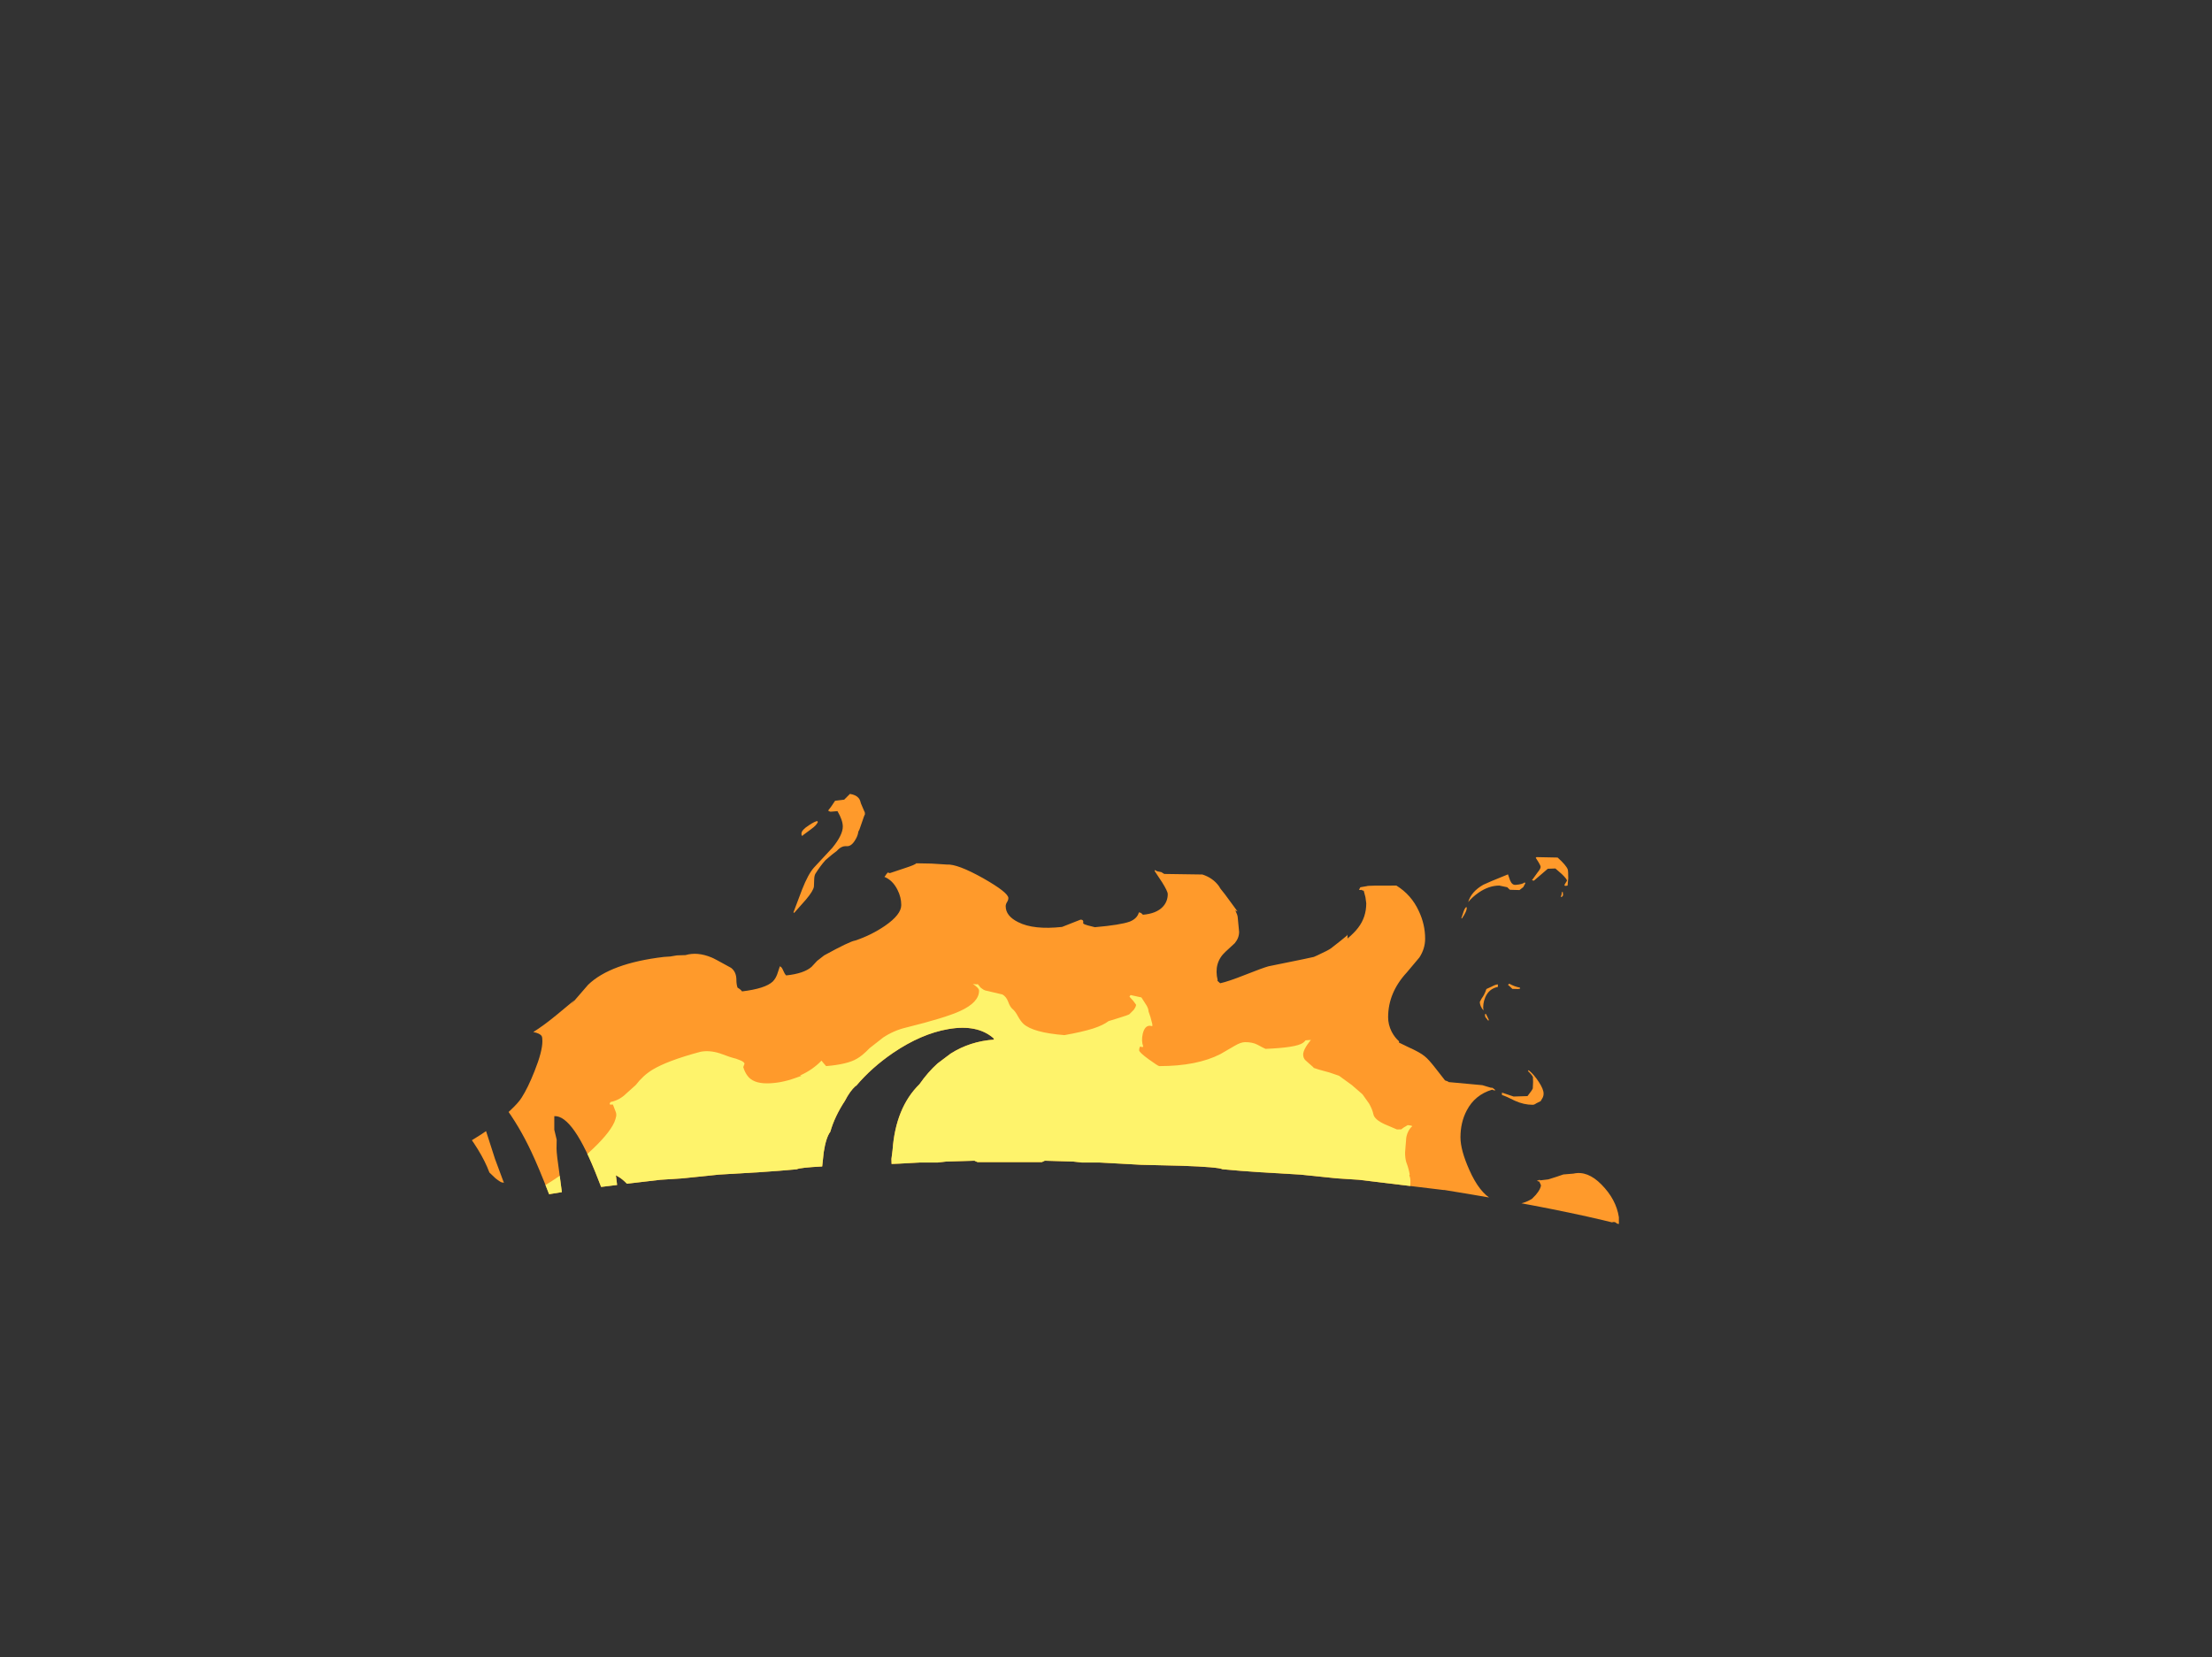 <?xml version="1.0" encoding="UTF-8" standalone="no"?>
<svg xmlns:ffdec="https://www.free-decompiler.com/flash" xmlns:xlink="http://www.w3.org/1999/xlink" ffdec:objectType="frame" height="591.2px" width="788.95px" xmlns="http://www.w3.org/2000/svg">
  <rect width="100%" height="100%" fill="#333333" stroke="none"/>
  <g transform="matrix(1.0, 0.0, 0.0, 1.0, 368.95, 780.0)">
    <clipPath id="clipPath0" transform="matrix(1.0, 0.0, 0.0, 1.0, 0.0, 0.0)">
      <path d="M244.45 -323.7 L244.4 -323.65 Q244.95 -324.5 244.95 -325.45 244.95 -334.8 202.55 -344.8 180.9 -349.9 146.25 -355.5 L145.9 -355.5 115.75 -359.15 107.95 -359.65 94.85 -361.0 80.45 -361.85 73.45 -362.35 67.1 -362.9 Q65.6 -363.7 52.55 -364.15 L38.0 -364.5 30.75 -364.9 23.35 -365.3 16.95 -365.3 13.85 -365.65 3.7 -365.95 3.1 -365.65 2.6 -365.45 -14.5 -365.45 -17.35 -365.45 -20.25 -365.45 -20.75 -365.65 Q-21.3 -365.85 -21.35 -365.95 L-31.5 -365.65 -34.55 -365.3 -41.0 -365.3 -48.4 -364.9 -50.95 -364.8 -51.0 -366.6 -50.6 -369.75 Q-49.5 -384.9 -41.0 -393.25 -38.0 -397.55 -34.55 -400.65 L-29.9 -404.15 Q-23.0 -408.55 -14.4 -409.15 L-14.65 -409.7 Q-20.45 -414.7 -30.75 -412.9 -40.35 -411.25 -50.45 -404.4 -58.05 -399.2 -63.55 -392.7 L-63.8 -392.6 Q-65.8 -390.8 -67.6 -387.3 -71.25 -381.75 -72.8 -376.3 -74.35 -374.2 -75.15 -369.0 L-75.7 -363.9 Q-83.6 -363.5 -84.75 -362.9 L-91.1 -362.35 -98.1 -361.85 -112.5 -361.0 -125.6 -359.65 -133.4 -359.15 -145.35 -357.75 Q-146.95 -359.4 -148.4 -360.25 L-149.3 -360.75 -149.2 -360.15 -148.85 -357.3 -154.55 -356.6 -155.6 -359.3 Q-164.45 -382.25 -171.25 -381.85 L-171.25 -377.0 -170.4 -373.45 -170.45 -370.3 Q-170.45 -368.3 -169.4 -361.2 L-168.55 -354.75 -173.1 -354.0 Q-176.8 -363.55 -179.4 -369.05 -188.15 -387.75 -201.3 -398.25 -200.7 -392.05 -197.5 -382.45 L-192.4 -366.6 -189.5 -358.8 -189.2 -358.1 -189.85 -358.2 Q-190.35 -358.2 -192.25 -359.7 L-194.4 -361.75 Q-197.3 -369.6 -205.15 -379.25 -207.9 -383.75 -209.9 -386.05 -216.85 -394.25 -229.85 -396.95 L-228.65 -396.5 -231.45 -396.95 -232.2 -396.75 Q-232.5 -396.5 -232.5 -395.4 -232.5 -394.15 -225.9 -382.8 -220.95 -374.25 -216.25 -366.75 -221.3 -368.9 -225.75 -372.4 L-233.3 -378.9 -234.95 -380.45 Q-242.5 -387.2 -255.9 -390.4 L-255.05 -390.3 -261.05 -391.95 -261.7 -391.85 Q-262.4 -391.7 -262.4 -390.7 -262.4 -389.35 -253.7 -380.4 L-253.45 -380.15 -250.2 -376.5 -242.4 -367.95 -243.3 -366.3 Q-243.7 -365.65 -244.55 -365.35 L-244.7 -365.45 -244.9 -365.25 -246.35 -365.1 -247.1 -365.1 Q-248.15 -365.9 -251.7 -367.2 -254.1 -368.3 -257.6 -369.25 L-258.75 -369.85 -260.9 -370.05 -268.1 -371.45 Q-280.15 -373.35 -285.2 -370.65 L-285.65 -371.1 -287.45 -370.3 -288.15 -368.75 Q-281.95 -365.4 -277.25 -363.1 -272.7 -360.8 -268.75 -359.35 -268.75 -356.0 -275.15 -355.7 L-289.35 -354.85 -291.0 -354.75 -300.15 -351.45 -305.8 -349.5 -306.35 -348.5 Q-307.4 -346.25 -308.0 -345.6 -306.7 -344.4 -304.95 -343.95 L-291.65 -343.25 Q-291.15 -342.6 -291.25 -341.95 -293.9 -340.55 -295.55 -338.9 L-303.85 -334.35 Q-312.2 -329.25 -312.2 -326.5 L-312.05 -325.35 -311.9 -325.45 Q-306.95 -325.8 -303.6 -327.4 L-303.55 -327.4 -308.1 -321.1 Q-313.75 -312.5 -313.75 -308.9 L-313.7 -308.15 -319.3 -304.9 Q-324.05 -301.75 -327.2 -298.3 -330.35 -294.9 -330.35 -292.95 -330.35 -291.9 -329.95 -291.8 L-328.15 -291.75 -316.65 -295.55 Q-322.8 -289.3 -325.4 -281.35 -327.65 -274.4 -327.65 -263.25 -327.65 -261.5 -327.3 -260.45 L-326.1 -257.45 Q-323.15 -262.3 -320.5 -267.05 L-319.75 -268.4 -319.9 -267.8 Q-321.65 -260.65 -321.65 -257.15 -321.65 -253.9 -319.3 -245.5 -318.7 -242.7 -317.65 -239.95 -315.3 -232.3 -314.0 -229.35 L-313.25 -229.85 -313.05 -230.15 -313.95 -237.7 -313.55 -239.25 -313.5 -239.35 -312.35 -236.65 -310.65 -232.9 -310.25 -231.65 -310.1 -231.3 -307.75 -225.0 -307.55 -224.5 -307.3 -223.95 -307.2 -223.65 Q-305.7 -220.15 -304.1 -217.4 L-303.85 -217.0 -303.25 -215.95 -301.5 -213.45 -301.35 -213.25 -301.25 -213.15 -301.15 -212.95 -300.95 -212.75 -300.75 -212.5 -300.6 -212.3 -300.5 -212.15 -300.4 -212.05 -300.3 -211.9 -290.4 -200.95 Q-284.1 -194.25 -278.25 -188.8 L-368.95 -188.8 -368.95 -780.0 420.0 -780.0 420.0 -188.8 180.85 -188.8 184.65 -194.0 Q188.15 -197.45 190.6 -202.45 L191.0 -203.25 192.15 -205.15 Q193.6 -206.75 195.1 -209.3 198.65 -215.15 198.65 -218.45 198.65 -219.6 198.3 -220.0 198.05 -220.3 197.25 -220.55 L195.9 -218.6 197.2 -224.5 197.25 -224.95 Q198.95 -234.45 198.95 -240.55 198.95 -246.35 198.45 -248.7 197.5 -253.0 194.35 -254.8 194.1 -253.3 194.1 -251.55 L193.55 -247.65 193.4 -246.9 191.95 -252.65 192.05 -252.9 191.3 -255.95 190.6 -255.5 Q188.0 -262.3 187.05 -272.0 L186.65 -276.3 189.85 -280.45 190.05 -280.7 199.15 -289.05 Q206.9 -295.45 220.3 -305.1 L231.05 -312.85 231.15 -312.85 Q231.9 -312.85 237.55 -316.85 241.55 -319.6 243.25 -321.6 L243.6 -322.0 243.8 -322.2 243.8 -322.3 244.3 -323.25 244.45 -323.7" fill="#666666" fill-rule="evenodd" stroke="none"/>
    </clipPath>
    <g clip-path="url(#clipPath0)">
      <use ffdec:characterId="1277" height="252.8" transform="matrix(1.0, 0.0, 0.0, 1.0, -218.4, -496.8)" width="426.9" xlink:href="#shape1"/>
    </g>
  </g>
  <defs>
    <g id="shape1" transform="matrix(1.0, 0.0, 0.0, 1.0, 218.4, 496.8)">
      <path d="M59.9 -468.05 Q63.65 -466.85 65.8 -463.9 L66.35 -463.0 68.05 -460.85 72.45 -454.85 Q72.05 -455.0 71.65 -455.25 72.45 -453.6 72.5 -452.85 L73.0 -447.6 Q73.0 -445.4 71.45 -443.55 L68.15 -440.5 Q63.85 -436.55 65.35 -430.35 L65.25 -430.15 66.25 -429.25 Q69.2 -429.9 75.0 -432.2 81.45 -434.75 83.45 -435.3 L95.95 -437.85 99.65 -438.65 101.0 -439.25 Q104.7 -440.95 105.75 -441.7 L109.25 -444.45 111.5 -446.3 Q111.7 -447.1 111.7 -445.65 L111.65 -445.2 Q114.1 -447.25 115.45 -449.05 118.35 -452.8 118.35 -457.8 L118.05 -460.0 117.45 -462.25 116.8 -462.45 116.55 -462.6 116.4 -462.5 115.75 -462.6 116.25 -463.5 118.55 -463.9 Q118.75 -464.15 129.1 -464.1 134.45 -460.8 137.1 -455.0 139.35 -450.25 139.35 -445.15 139.35 -441.6 137.3 -438.45 L132.8 -433.1 Q126.15 -425.9 126.15 -417.15 126.15 -414.5 127.4 -412.0 128.5 -409.9 130.05 -408.55 L130.0 -408.1 133.3 -406.5 Q137.65 -404.55 139.2 -403.2 140.5 -402.2 142.85 -399.2 L146.45 -394.6 Q147.6 -394.25 147.75 -394.0 L159.75 -392.9 162.75 -392.0 163.4 -391.95 163.85 -391.6 164.4 -391.15 164.45 -391.1 163.9 -391.05 163.25 -391.3 Q157.1 -389.45 154.2 -383.9 151.95 -379.65 151.95 -374.3 151.95 -369.75 155.1 -362.7 158.7 -354.55 163.4 -352.05 L163.4 -352.0 Q166.8 -350.4 170.55 -350.4 174.4 -350.4 177.5 -352.4 L178.85 -353.8 Q180.65 -355.95 180.65 -357.25 L180.35 -357.9 180.05 -358.55 179.75 -358.55 179.35 -358.75 179.4 -358.95 179.65 -358.95 180.0 -358.95 180.0 -359.0 180.1 -359.2 180.4 -358.95 183.3 -359.3 186.15 -360.2 188.65 -361.05 192.25 -361.35 Q197.25 -362.5 202.2 -357.5 207.5 -352.15 208.45 -345.8 L208.45 -343.9 208.5 -343.85 208.35 -343.1 207.25 -343.95 Q206.4 -344.35 205.6 -343.7 L205.25 -343.7 205.05 -343.55 204.65 -343.25 Q199.45 -338.95 194.25 -329.45 187.55 -317.4 184.85 -314.2 175.55 -303.45 171.95 -299.75 163.55 -291.2 154.1 -284.85 L153.75 -284.85 156.75 -287.55 137.95 -274.75 Q133.8 -271.8 127.8 -268.9 120.2 -265.35 114.1 -264.2 112.85 -264.05 107.8 -262.0 102.45 -259.95 101.1 -259.65 L97.6 -258.45 95.7 -257.4 Q92.8 -256.35 79.8 -255.55 79.45 -255.2 77.25 -254.95 L74.2 -254.65 70.8 -255.05 67.9 -255.2 64.8 -255.6 61.7 -255.8 58.3 -256.1 50.9 -256.05 43.1 -255.7 29.75 -255.55 Q11.45 -253.6 4.65 -252.3 L-8.7 -250.1 -24.95 -249.9 -41.9 -246.8 Q-57.75 -244.0 -63.4 -244.0 L-75.25 -244.35 Q-81.4 -245.35 -94.85 -249.1 -106.55 -252.3 -119.7 -254.05 L-123.2 -254.45 -126.1 -254.65 -138.95 -254.7 Q-150.9 -257.2 -159.05 -262.85 L-162.3 -265.35 -165.5 -267.7 -168.75 -268.9 -173.55 -270.7 Q-179.1 -273.35 -187.45 -279.0 -194.25 -283.6 -197.85 -286.65 -208.05 -295.35 -213.25 -305.05 -218.4 -314.65 -218.4 -324.5 L-218.2 -328.8 -218.3 -331.05 Q-218.3 -340.4 -213.3 -354.35 -207.95 -369.3 -202.5 -372.1 L-197.3 -375.35 Q-192.95 -378.25 -191.7 -379.5 L-186.95 -383.9 Q-184.05 -386.6 -182.9 -388.45 -180.65 -391.95 -178.3 -397.9 -175.5 -404.9 -175.5 -408.6 -175.5 -410.0 -175.75 -410.4 -176.35 -411.4 -178.75 -411.85 -175.2 -414.05 -170.5 -417.9 L-164.05 -423.25 -165.25 -421.75 -164.65 -422.4 -159.2 -428.7 Q-151.25 -436.4 -132.15 -438.65 L-129.9 -438.8 -127.5 -439.2 -124.45 -439.3 Q-120.2 -440.55 -115.15 -438.45 -114.4 -438.2 -108.2 -434.75 -106.3 -433.3 -106.3 -430.45 -106.3 -428.9 -105.9 -427.7 -104.65 -426.95 -104.3 -426.35 -95.95 -427.35 -93.3 -429.9 -92.3 -430.95 -91.75 -432.45 L-90.8 -435.3 Q-90.15 -435.1 -89.7 -434.0 -89.1 -432.55 -88.55 -432.05 -82.25 -432.7 -79.5 -435.1 L-77.5 -437.25 -75.0 -439.2 Q-65.8 -444.25 -63.9 -444.5 -58.2 -446.4 -53.3 -449.75 -47.5 -453.75 -47.5 -457.15 -47.5 -459.95 -48.85 -462.6 -50.55 -466.0 -53.5 -467.2 L-53.0 -467.85 -52.85 -468.15 -52.8 -468.15 -52.35 -468.75 -51.55 -468.55 Q-48.15 -469.65 -46.3 -470.3 -42.45 -471.55 -42.15 -472.05 L-36.75 -471.95 -31.2 -471.6 Q-27.45 -471.85 -18.25 -466.7 -9.3 -461.6 -9.3 -459.65 -9.3 -458.95 -9.75 -458.25 -10.25 -457.45 -10.25 -456.75 -10.25 -453.25 -5.8 -451.05 -0.3 -448.25 9.85 -449.35 L16.45 -451.95 Q17.2 -451.95 17.4 -451.45 L17.4 -450.55 17.95 -450.25 19.0 -449.9 21.55 -449.25 Q30.7 -450.05 34.0 -451.25 36.7 -452.35 37.25 -454.55 L38.0 -454.35 38.7 -453.7 Q43.5 -454.1 45.8 -456.55 47.55 -458.45 47.55 -461.05 47.55 -462.05 45.55 -465.25 L42.9 -469.25 42.9 -469.65 43.8 -469.2 45.25 -468.9 46.3 -468.25 59.9 -468.05 M160.1 -464.4 Q161.35 -465.05 168.9 -468.1 L169.65 -465.95 Q170.35 -464.25 171.6 -464.35 174.15 -464.55 174.85 -465.25 L175.1 -464.95 174.35 -463.55 173.0 -462.5 169.6 -462.6 169.1 -463.05 168.65 -463.5 165.8 -464.1 Q162.1 -464.1 158.45 -461.6 156.15 -460.0 154.7 -458.2 155.8 -461.95 160.1 -464.4 M153.05 -454.8 Q153.6 -456.35 154.1 -456.45 L154.2 -456.1 Q154.2 -454.9 152.5 -452.4 L152.25 -452.4 153.05 -454.8 M159.55 -423.9 Q160.5 -425.1 161.2 -427.2 L163.05 -428.05 Q164.55 -428.85 165.3 -428.85 L165.3 -427.95 Q162.15 -427.35 160.8 -424.25 159.8 -421.8 160.15 -419.55 158.85 -421.15 158.85 -422.6 L159.55 -423.9 M161.05 -418.3 L162.05 -416.25 161.9 -415.85 160.8 -417.25 160.65 -418.2 161.05 -418.3 M179.05 -474.25 L186.6 -474.1 Q189.6 -471.4 190.2 -469.9 190.4 -469.35 190.4 -466.65 L190.15 -464.1 Q188.7 -463.75 189.15 -464.55 L189.95 -465.85 Q189.95 -466.4 188.1 -468.2 L185.8 -470.2 183.1 -470.1 178.15 -465.85 177.45 -466.0 179.5 -468.85 Q180.55 -470.1 180.55 -470.8 180.55 -471.35 178.8 -474.0 L179.05 -474.25 M188.1 -461.8 L188.45 -461.8 188.55 -460.6 188.1 -460.05 187.7 -460.1 Q188.1 -460.8 188.1 -461.8 M169.75 -427.95 L168.9 -428.7 169.35 -429.1 Q171.25 -428.05 173.15 -427.7 L173.25 -427.35 172.55 -427.2 170.45 -427.25 169.75 -427.95 M176.25 -398.25 Q178.15 -396.75 179.9 -394.05 181.6 -391.45 181.6 -389.9 181.6 -389.0 181.2 -388.3 L180.55 -387.2 178.95 -386.4 Q178.3 -385.9 177.7 -385.9 174.55 -385.9 171.35 -387.35 168.2 -388.95 166.75 -389.4 L166.75 -390.25 170.9 -388.85 175.85 -389.0 Q177.5 -391.05 177.75 -391.75 L177.85 -394.05 177.8 -395.8 Q177.45 -396.6 176.0 -397.95 176.0 -398.0 176.15 -398.05 L176.25 -398.25 M-62.7 -495.3 Q-62.2 -494.75 -61.9 -493.45 L-61.05 -491.45 -60.6 -490.4 -60.55 -490.45 -60.5 -490.15 -60.45 -489.6 -60.45 -489.55 -60.8 -488.75 -62.15 -484.85 Q-62.4 -484.0 -62.8 -483.35 L-62.9 -482.8 Q-63.15 -481.5 -64.15 -480.0 -65.45 -478.0 -67.05 -478.15 -68.85 -478.3 -70.45 -476.5 L-72.2 -475.15 -74.5 -473.2 Q-76.35 -471.15 -78.1 -468.35 -78.5 -467.7 -78.55 -466.35 L-78.65 -463.75 Q-78.85 -462.25 -81.45 -459.15 L-85.7 -454.35 -85.95 -454.55 -82.85 -462.75 Q-80.7 -468.2 -78.65 -470.5 L-72.1 -477.55 Q-68.35 -482.15 -68.35 -485.15 -68.35 -487.4 -70.25 -490.65 L-72.7 -490.45 -73.05 -490.55 Q-73.45 -490.65 -73.55 -490.9 L-72.55 -492.2 -71.1 -494.35 -67.85 -494.75 -65.8 -496.8 Q-63.6 -496.45 -62.7 -495.3 M-83.1 -482.65 Q-83.1 -483.9 -80.45 -485.6 -78.2 -487.1 -77.4 -487.1 L-77.25 -486.75 Q-77.75 -485.6 -79.55 -484.3 L-82.45 -482.15 -82.75 -481.85 Q-83.1 -481.8 -83.1 -482.65" fill="#ff9a2b" fill-rule="evenodd" stroke="none"/>
      <path d="M33.95 -424.6 L34.3 -425.05 38.15 -424.2 39.6 -421.95 Q40.7 -420.35 40.7 -419.2 L41.4 -417.15 42.05 -414.65 42.05 -413.95 41.15 -414.1 Q39.35 -414.1 38.65 -411.3 38.05 -408.7 38.8 -406.7 L38.5 -406.45 37.85 -406.65 37.75 -406.7 37.6 -406.5 Q37.35 -406.05 37.35 -405.35 37.35 -404.6 40.8 -402.1 44.1 -399.7 44.55 -399.7 58.0 -399.7 66.35 -404.0 L71.35 -406.9 Q73.6 -408.25 75.15 -408.25 77.8 -408.25 79.5 -407.35 82.1 -405.95 82.45 -405.85 93.3 -406.3 95.7 -407.95 96.3 -408.35 96.7 -408.9 L98.6 -409.05 Q95.85 -405.65 95.85 -403.85 95.85 -402.5 96.75 -401.7 L99.35 -399.4 99.5 -399.2 Q99.9 -399.15 99.5 -399.1 L101.5 -398.45 105.3 -397.4 108.65 -396.25 113.2 -392.95 117.0 -389.65 119.35 -386.35 Q120.55 -384.25 120.9 -382.5 121.3 -380.65 124.85 -379.0 L129.3 -377.1 130.9 -377.15 Q131.4 -377.7 133.15 -378.65 134.6 -378.55 134.75 -378.25 133.7 -377.4 133.05 -375.75 132.55 -374.4 132.55 -373.3 L132.35 -370.9 132.2 -368.85 Q132.2 -366.75 132.65 -365.35 133.5 -363.15 133.85 -361.0 L133.7 -360.7 Q134.15 -359.8 134.1 -358.3 L133.9 -353.15 134.95 -348.35 135.75 -343.25 136.2 -338.5 Q136.65 -335.4 138.35 -333.5 140.15 -331.45 145.45 -328.7 150.45 -326.15 152.0 -326.15 155.8 -326.15 160.45 -327.65 L165.1 -329.35 165.7 -329.25 165.85 -328.8 Q163.4 -325.45 162.95 -318.25 162.6 -311.55 159.35 -308.25 L149.2 -297.9 Q142.6 -292.15 133.85 -289.1 L136.3 -290.45 131.7 -288.3 126.7 -285.45 Q124.35 -284.1 120.7 -283.3 L114.65 -281.2 Q109.65 -279.55 102.95 -279.1 L85.3 -277.1 51.95 -275.1 35.85 -275.3 32.2 -275.6 28.65 -275.95 14.8 -277.95 Q7.45 -278.95 3.55 -279.95 L1.4 -280.05 -0.95 -280.4 -17.4 -279.7 -27.3 -278.85 -43.55 -278.65 -52.05 -276.45 Q-55.6 -275.35 -58.15 -273.25 L-60.55 -273.25 -63.95 -273.5 -67.3 -273.8 -70.65 -274.3 -84.3 -275.3 -87.85 -275.65 -89.9 -276.05 -92.15 -276.2 -94.55 -276.45 -97.5 -276.6 -100.55 -276.9 -103.05 -277.0 -105.7 -277.25 Q-115.35 -277.95 -120.5 -276.95 L-127.5 -275.75 -130.4 -275.8 -132.55 -276.05 -134.55 -276.2 -136.7 -276.45 -138.5 -276.6 -140.5 -276.9 -144.8 -277.15 -148.45 -277.6 -150.9 -277.75 -153.45 -278.0 Q-161.75 -278.75 -173.5 -286.55 -183.4 -293.15 -186.25 -297.4 L-190.45 -302.8 Q-195.4 -308.0 -197.85 -312.55 L-198.0 -312.5 -199.05 -314.35 Q-200.6 -317.0 -200.6 -318.25 L-200.55 -318.6 Q-201.35 -321.4 -201.35 -324.0 -201.35 -327.85 -200.15 -332.4 -198.9 -337.5 -197.15 -338.5 L-194.15 -342.5 Q-187.85 -349.75 -176.7 -355.95 -167.9 -360.85 -159.15 -368.65 -151.85 -375.25 -149.85 -379.65 -149.35 -380.85 -149.15 -381.95 L-149.15 -382.5 Q-149.15 -383.1 -149.85 -384.7 L-150.35 -386.0 -151.35 -385.95 -151.5 -386.4 -151.15 -386.9 Q-147.95 -387.55 -145.55 -389.95 L-142.2 -392.95 Q-139.6 -396.35 -136.25 -398.4 -130.9 -401.65 -119.15 -404.8 -116.0 -405.45 -112.2 -404.25 -108.25 -402.75 -106.45 -402.35 L-104.75 -401.7 Q-103.5 -401.15 -103.4 -400.55 L-103.85 -399.35 Q-103.3 -397.55 -102.45 -396.4 -100.5 -393.55 -95.45 -393.55 -90.6 -393.55 -85.3 -395.45 L-83.05 -396.25 -83.6 -396.35 Q-79.05 -398.4 -75.95 -401.65 L-75.3 -400.85 -74.3 -399.7 Q-66.6 -400.35 -63.3 -402.35 -61.35 -403.45 -58.8 -406.1 L-53.95 -409.9 Q-50.2 -412.4 -45.8 -413.45 -31.85 -416.9 -26.5 -419.35 -19.75 -422.45 -19.75 -426.6 -19.75 -427.55 -21.95 -429.0 L-20.5 -428.85 -20.2 -429.0 -20.05 -428.7 -19.7 -428.35 -19.3 -427.8 -19.0 -427.55 Q-18.1 -426.85 -17.6 -426.7 L-11.4 -425.25 Q-10.05 -424.45 -9.4 -422.75 -8.7 -420.8 -7.8 -420.05 -6.85 -419.3 -5.9 -417.5 -4.9 -415.7 -3.95 -414.8 -0.55 -411.65 10.7 -410.75 17.1 -411.9 20.9 -413.1 24.45 -414.25 26.45 -415.75 L30.0 -416.85 Q33.3 -417.85 33.85 -418.2 L35.4 -419.75 Q36.25 -420.9 36.25 -421.6 L35.3 -422.9 33.95 -424.4 33.95 -424.6 M-200.25 -327.65 L-200.3 -327.05 -200.25 -326.5 -200.25 -327.65" fill="#fef36b" fill-rule="evenodd" stroke="none"/>
    </g>
  </defs>
</svg>
